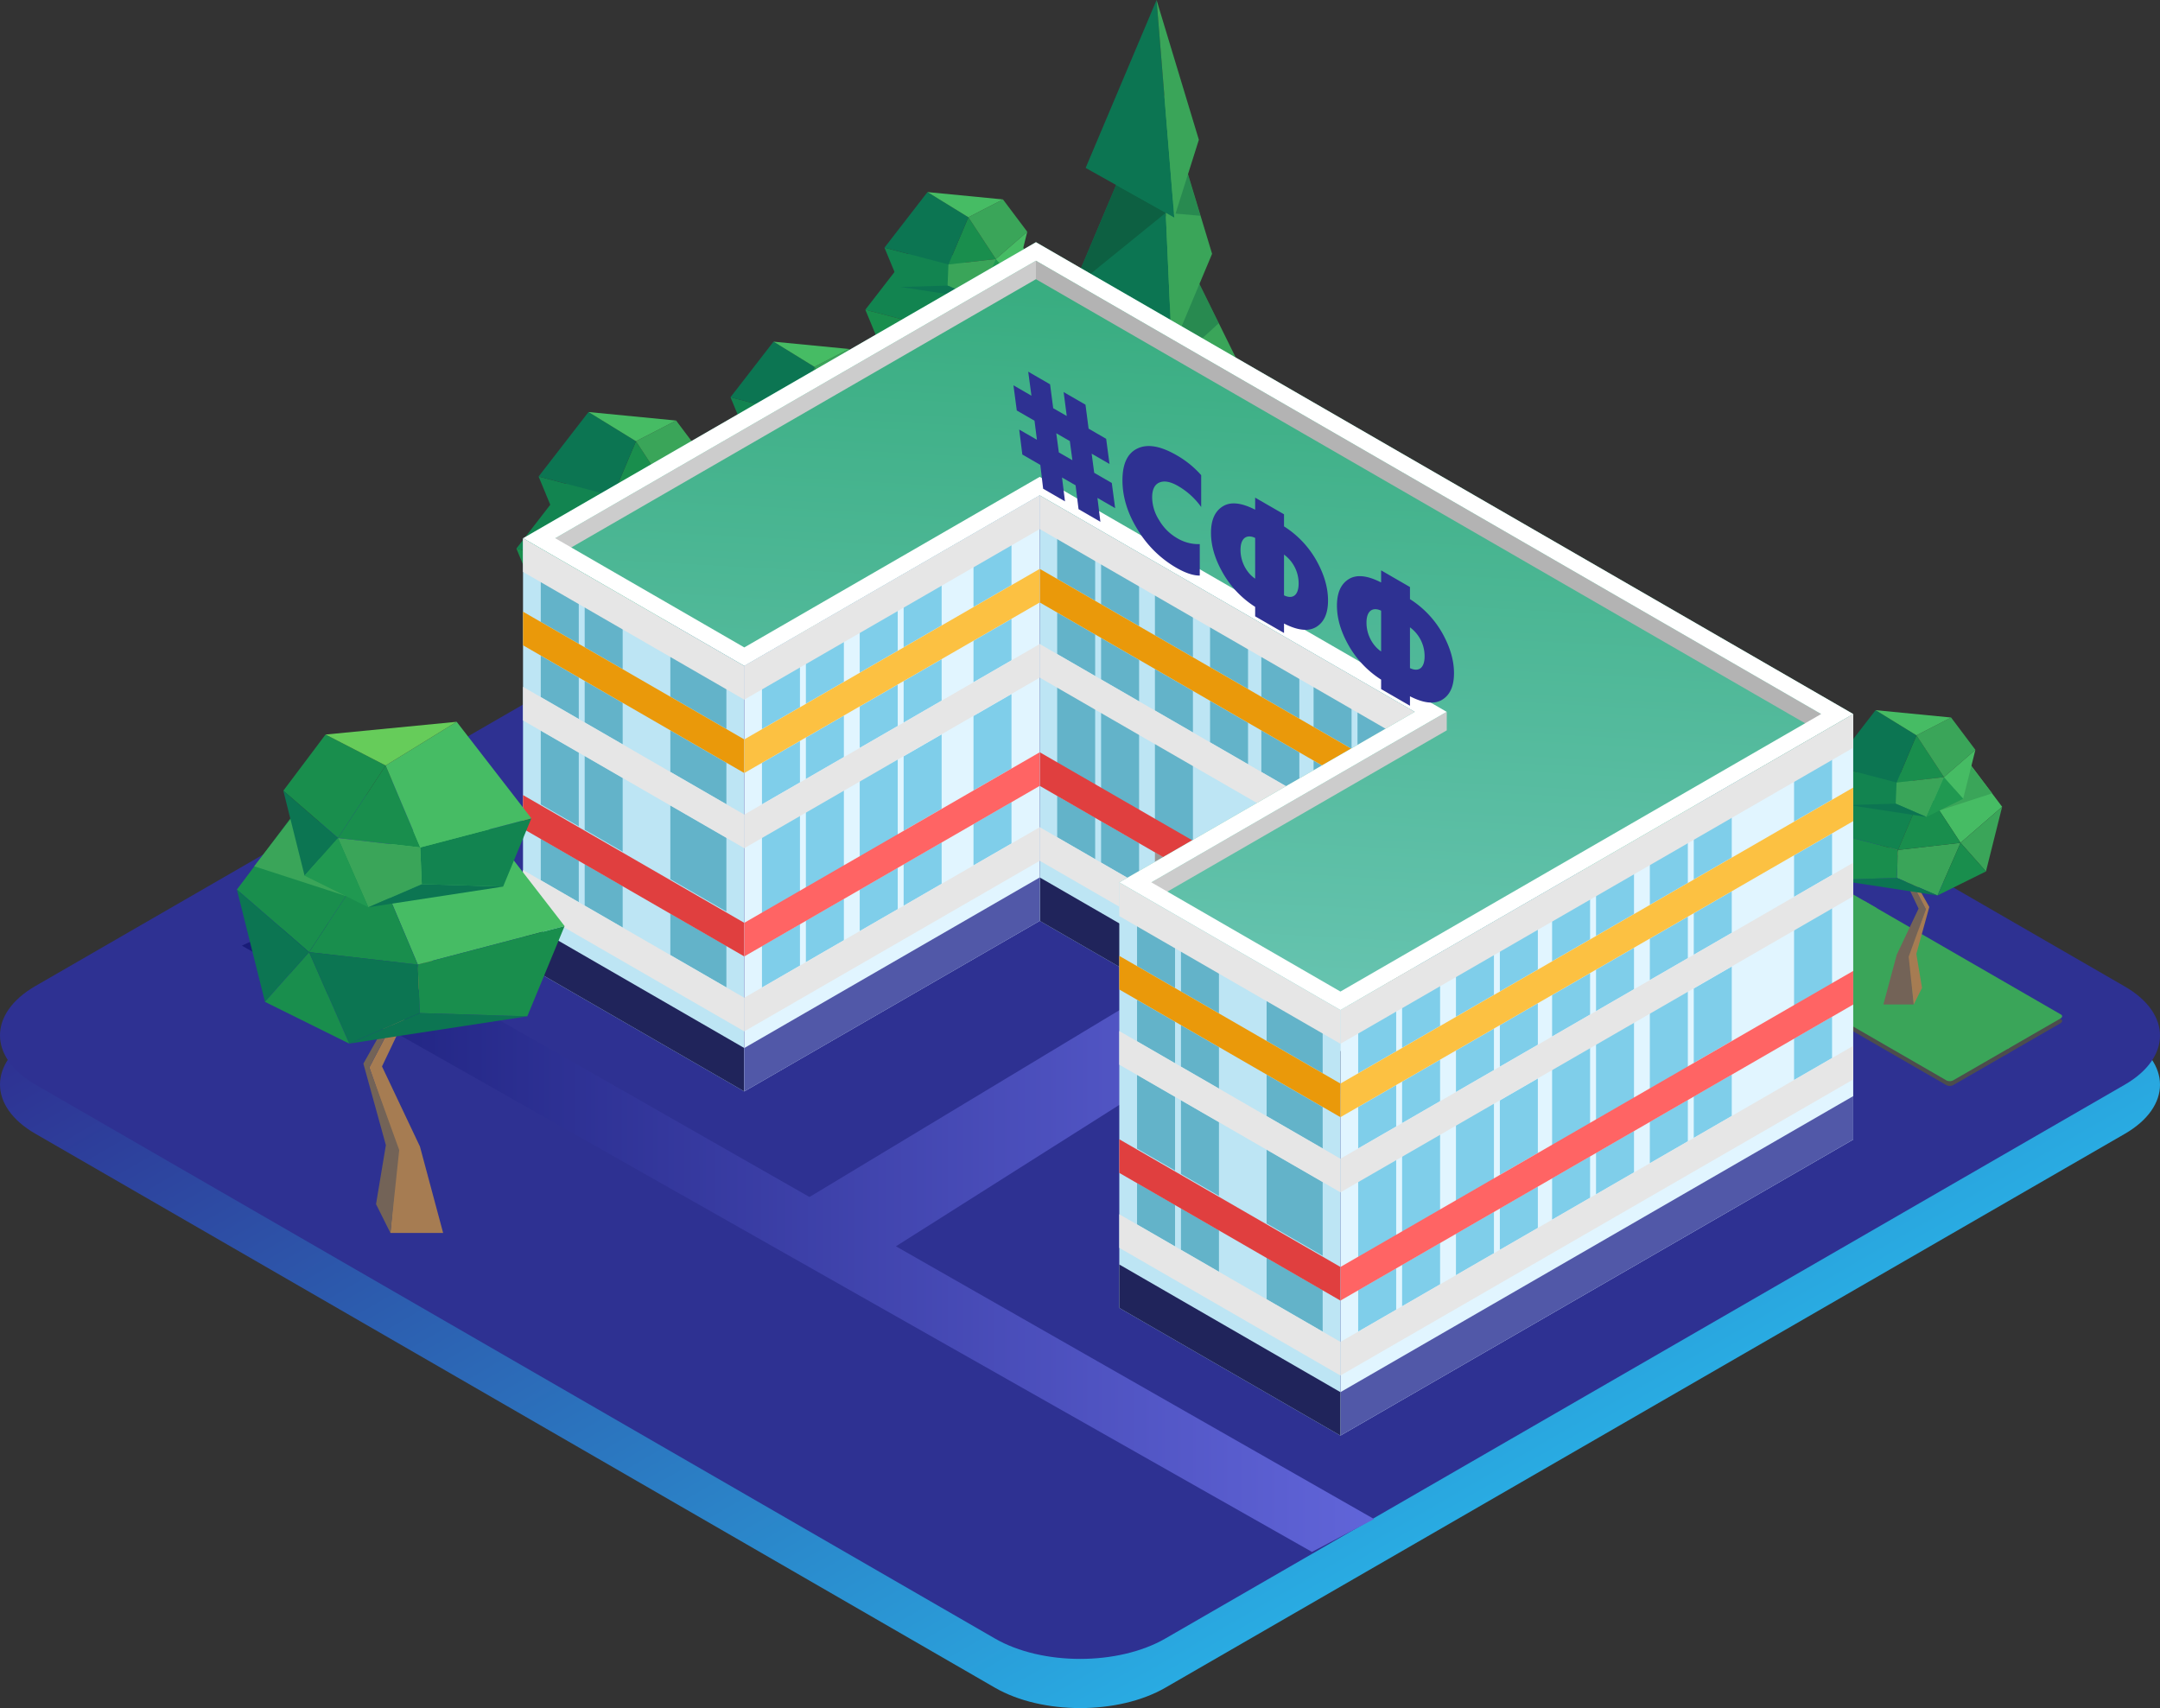 <?xml version="1.0" encoding="UTF-8"?> <svg xmlns="http://www.w3.org/2000/svg" xmlns:xlink="http://www.w3.org/1999/xlink" viewBox="0 0 1384.47 1094.89"><rect x="0" y="0" width="1384.47" height="1094.89" fill="#333333" stroke="none"/> <defs> <style>.cls-1{fill:url(#Безымянный_градиент_5);}.cls-2{fill:#2e3192;}.cls-3{fill:#4d4d4d;}.cls-4{fill:#3aa559;}.cls-5{fill:url(#Безымянный_градиент_85);}.cls-6{fill:#736357;}.cls-7{fill:#a67c52;}.cls-8{fill:#128450;}.cls-9{fill:#46bc64;}.cls-10{fill:#198e4d;}.cls-11{fill:#0c7552;}.cls-12{fill:#209951;}.cls-13,.cls-14{fill:#0d6042;}.cls-13{opacity:0.38;}.cls-15{fill:#bde5f4;}.cls-16{fill:#20245b;}.cls-17{fill:#63b3c9;}.cls-18{fill:#999;}.cls-19{fill:#e6e6e6;}.cls-20{fill:#e03f3f;}.cls-21{fill:#ea990a;}.cls-22{fill:#e1f5ff;}.cls-23{fill:#5158a8;}.cls-24{fill:#7fceea;}.cls-25{fill:#ff6464;}.cls-26{fill:#fcc142;}.cls-27{fill:url(#Безымянный_градиент_95);}.cls-28{fill:#ccc;}.cls-29{fill:#b3b3b3;}.cls-30{fill:#fff;}.cls-31{fill:#66cc5a;}</style> <linearGradient id="Безымянный_градиент_5" x1="511.15" y1="381.59" x2="873.31" y2="1008.87" gradientUnits="userSpaceOnUse"> <stop offset="0" stop-color="#2e3192"></stop> <stop offset="1" stop-color="#29abe2"></stop> </linearGradient> <linearGradient id="Безымянный_градиент_85" x1="155.03" y1="789.95" x2="880.71" y2="789.95" gradientUnits="userSpaceOnUse"> <stop offset="0" stop-color="#191c78"></stop> <stop offset="1" stop-color="#6165d9"></stop> </linearGradient> <linearGradient id="Безымянный_градиент_95" x1="745" y1="703.05" x2="780.58" y2="55.51" gradientUnits="userSpaceOnUse"> <stop offset="0" stop-color="#6dc7b7"></stop> <stop offset="1" stop-color="#2ba672"></stop> </linearGradient> </defs> <title>Университет</title> <g id="Слой_2" data-name="Слой 2"> <g id="Макетирование"> <g id="Слой_14" data-name="Слой 14"> <path class="cls-1" d="M22.62,726.7l615.1,355.13c30.16,17.41,79,17.42,109.21,0l614.92-355c30.16-17.41,30.16-45.64,0-63L746.74,308.63c-30.15-17.41-79-17.41-109.2,0l-614.92,355C-7.54,681.06-7.54,709.29,22.62,726.7Z"></path> <path class="cls-2" d="M22.62,695.18l615.1,355.13c30.16,17.41,79,17.41,109.21,0l614.92-355c30.16-17.41,30.16-45.64,0-63L746.74,277.1c-30.15-17.41-79-17.41-109.2,0l-614.92,355C-7.54,649.54-7.54,677.77,22.62,695.18Z"></path> <path class="cls-3" d="M1162.57,607.75,1037,535.23c-1.13-.65-1-1.79.32-2.55l35-20.19a4.93,4.93,0,0,1,4.43-.18l125.6,72.52c1.13.65,1,1.79-.32,2.55l-35,20.19A4.93,4.93,0,0,1,1162.57,607.75Z"></path> <path class="cls-4" d="M1162.57,604.69,1037,532.18c-1.13-.66-1-1.8.32-2.56l35-20.18a4.93,4.93,0,0,1,4.43-.19l125.6,72.52c1.13.65,1,1.8-.32,2.55l-35,20.19A4.9,4.9,0,0,1,1162.57,604.69Z"></path> <path class="cls-3" d="M1281.23,676.28l-125.6-72.52c-1.13-.65-1-1.8.32-2.55l35-20.19a4.9,4.9,0,0,1,4.43-.18l125.6,72.51c1.13.66,1,1.8-.32,2.56l-35,20.19A5,5,0,0,1,1281.23,676.28Z"></path> <path class="cls-4" d="M1281.23,673.22l-125.6-72.52c-1.13-.65-1-1.79.32-2.55l35-20.19a5,5,0,0,1,4.43-.18l125.6,72.52c1.13.65,1,1.8-.32,2.55l-35,20.19A4.93,4.93,0,0,1,1281.23,673.22Z"></path> <path class="cls-3" d="M1129,627.11,1003.4,554.6c-1.13-.66-1-1.8.32-2.56l35-20.18a4.93,4.93,0,0,1,4.43-.19l125.6,72.52c1.13.65,1,1.8-.32,2.55l-35,20.19A4.9,4.9,0,0,1,1129,627.11Z"></path> <path class="cls-4" d="M1129,624.06l-125.6-72.52c-1.13-.65-1-1.8.32-2.55l35-20.19a4.9,4.9,0,0,1,4.43-.18l125.6,72.51c1.13.66,1,1.8-.32,2.56l-35,20.18A4.93,4.93,0,0,1,1129,624.06Z"></path> <path class="cls-3" d="M1247.66,695.64l-125.6-72.52c-1.14-.65-1-1.79.32-2.55l35-20.19a4.94,4.94,0,0,1,4.42-.18l125.61,72.52c1.13.65,1,1.8-.32,2.55l-35,20.19A4.93,4.93,0,0,1,1247.66,695.64Z"></path> <path class="cls-4" d="M1247.66,692.58l-125.6-72.51c-1.14-.66-1-1.8.32-2.56l35-20.18a4.91,4.91,0,0,1,4.42-.19l125.61,72.52c1.13.66,1,1.8-.32,2.55l-35,20.19A4.9,4.9,0,0,1,1247.66,692.58Z"></path> <polygon class="cls-5" points="574.25 798.89 803.75 653.59 751.08 627.26 518.84 767.28 199.51 585.12 155.03 606.19 840.91 994.78 880.71 973.71 574.25 798.89"></polygon> <polygon class="cls-6" points="500 297.19 523.34 346.19 509.33 375.76 500.78 407.65 520.22 407.65 517.5 376.92 528 346.58 501.94 296.8 500 297.19"></polygon> <polygon class="cls-7" points="520.22 407.65 525.54 397.02 521.91 375.24 530.21 345.16 502.72 296.41 501.94 296.8 528 346.58 516.98 377.05 520.22 407.65"></polygon> <polyline class="cls-8" points="492.37 247.32 455.96 294.39 510.13 308.6 527 268.64 492.37 247.32"></polyline> <polyline class="cls-9" points="556.31 253.54 576.88 280.92 550.24 304.01 527 268.64 556.31 253.54"></polyline> <polyline class="cls-4" points="550.24 304.01 535.44 337.76 509.39 326.51 510.13 308.6 550.24 304.01"></polyline> <polygon class="cls-4" points="576.88 280.92 566.52 322.37 550.24 304.01 576.88 280.92"></polygon> <polygon class="cls-10" points="566.52 322.37 535.44 337.76 550.24 304.01 566.52 322.37"></polygon> <polyline class="cls-11" points="469.72 327.69 535.44 337.76 509.39 326.51 469.72 327.69"></polyline> <polygon class="cls-10" points="521.99 235.13 509.22 265.38 539.58 261.9 521.99 235.13"></polygon> <polygon class="cls-8" points="468.22 254.62 478.64 279.83 508.66 278.93 509.22 265.38 468.22 254.62"></polygon> <polygon class="cls-10" points="527 268.64 510.13 308.6 550.24 304.01 527 268.64"></polygon> <polygon class="cls-10" points="455.96 294.39 469.72 327.69 509.39 326.51 510.13 308.6 455.96 294.39"></polygon> <polyline class="cls-11" points="495.78 219 468.22 254.62 509.22 265.38 521.99 235.13 495.78 219"></polyline> <polygon class="cls-4" points="557.06 254.85 570.5 272.32 536.67 283.3 557.06 254.85"></polygon> <polyline class="cls-4" points="544.17 223.7 559.75 244.43 539.58 261.9 521.99 235.13 544.17 223.7"></polyline> <polyline class="cls-4" points="539.58 261.9 528.38 287.45 508.66 278.93 509.22 265.38 539.58 261.9"></polyline> <polygon class="cls-9" points="559.75 244.43 551.9 275.8 539.58 261.9 559.75 244.43"></polygon> <polygon class="cls-12" points="551.9 275.8 528.38 287.45 539.58 261.9 551.9 275.8"></polygon> <polyline class="cls-11" points="478.64 279.83 528.38 287.45 508.66 278.93 478.64 279.83"></polyline> <polygon class="cls-9" points="495.78 219 521.99 235.13 544.17 223.7 495.78 219"></polygon> <polygon class="cls-6" points="598.69 201.32 622.02 250.33 608.02 279.89 599.46 311.78 618.91 311.78 616.19 281.06 626.69 250.72 600.63 200.93 598.69 201.32"></polygon> <polygon class="cls-7" points="618.91 311.78 624.23 301.15 620.6 279.37 628.89 249.29 601.41 200.54 600.63 200.93 626.69 250.72 615.67 281.19 618.91 311.78"></polygon> <polyline class="cls-8" points="591.05 151.45 554.64 198.52 608.82 212.73 625.69 172.77 591.05 151.45"></polyline> <polyline class="cls-9" points="655 157.67 675.57 185.05 648.93 208.15 625.69 172.77 655 157.67"></polyline> <polyline class="cls-4" points="648.93 208.15 634.13 241.89 608.08 230.64 608.82 212.73 648.93 208.15"></polyline> <polygon class="cls-4" points="675.57 185.05 665.21 226.5 648.93 208.15 675.57 185.05"></polygon> <polygon class="cls-10" points="665.21 226.5 634.13 241.89 648.93 208.15 665.21 226.5"></polygon> <polyline class="cls-11" points="568.41 231.83 634.13 241.89 608.08 230.64 568.41 231.83"></polyline> <polygon class="cls-10" points="620.68 139.26 607.91 169.51 638.27 166.04 620.68 139.26"></polygon> <polygon class="cls-8" points="566.91 158.75 577.33 183.96 607.35 183.06 607.91 169.51 566.91 158.75"></polygon> <polygon class="cls-10" points="625.69 172.77 608.82 212.73 648.93 208.15 625.69 172.77"></polygon> <polygon class="cls-10" points="554.64 198.52 568.41 231.83 608.08 230.64 608.82 212.73 554.64 198.52"></polygon> <polyline class="cls-11" points="594.47 123.13 566.91 158.75 607.91 169.51 620.68 139.26 594.47 123.13"></polyline> <polygon class="cls-4" points="655.75 158.98 669.19 176.45 635.36 187.43 655.75 158.98"></polygon> <polyline class="cls-4" points="642.86 127.83 658.43 148.56 638.27 166.04 620.68 139.26 642.86 127.83"></polyline> <polyline class="cls-4" points="638.27 166.04 627.07 191.58 607.35 183.06 607.91 169.51 638.27 166.04"></polyline> <polygon class="cls-9" points="658.43 148.56 650.59 179.93 638.27 166.04 658.43 148.56"></polygon> <polygon class="cls-12" points="650.59 179.93 627.07 191.58 638.27 166.04 650.59 179.93"></polygon> <polyline class="cls-11" points="577.33 183.96 627.07 191.58 607.35 183.06 577.33 183.96"></polyline> <polygon class="cls-9" points="594.47 123.13 620.68 139.26 642.86 127.83 594.47 123.13"></polygon> <polygon class="cls-6" points="1206.39 533.41 1229.73 582.42 1215.73 611.98 1207.17 643.88 1226.62 643.88 1223.9 613.15 1234.4 582.81 1208.34 533.02 1206.39 533.41"></polygon> <polygon class="cls-7" points="1226.62 643.88 1231.93 633.25 1228.3 611.46 1236.6 581.38 1209.12 532.63 1208.34 533.02 1234.4 582.81 1223.38 613.28 1226.62 643.88"></polygon> <polyline class="cls-8" points="1198.76 483.55 1162.35 530.62 1216.53 544.83 1233.4 504.86 1198.76 483.55"></polyline> <polyline class="cls-9" points="1262.71 489.76 1283.28 517.15 1256.64 540.24 1233.4 504.86 1262.71 489.76"></polyline> <polyline class="cls-4" points="1256.64 540.24 1241.84 573.99 1215.79 562.74 1216.53 544.83 1256.64 540.24"></polyline> <polygon class="cls-4" points="1283.28 517.15 1272.92 558.59 1256.64 540.24 1283.28 517.15"></polygon> <polygon class="cls-10" points="1272.92 558.59 1241.84 573.99 1256.64 540.24 1272.92 558.59"></polygon> <polyline class="cls-11" points="1176.12 563.92 1241.84 573.99 1215.79 562.74 1176.12 563.92"></polyline> <polygon class="cls-10" points="1228.39 471.36 1215.62 501.6 1245.98 498.13 1228.39 471.36"></polygon> <polygon class="cls-8" points="1174.61 490.85 1185.03 516.05 1215.06 515.16 1215.62 501.6 1174.61 490.85"></polygon> <polygon class="cls-10" points="1233.4 504.86 1216.53 544.83 1256.64 540.24 1233.4 504.86"></polygon> <polygon class="cls-10" points="1162.35 530.62 1176.12 563.92 1215.79 562.74 1216.53 544.83 1162.35 530.62"></polygon> <polyline class="cls-11" points="1202.17 455.22 1174.61 490.85 1215.62 501.6 1228.39 471.36 1202.17 455.22"></polyline> <polygon class="cls-4" points="1263.45 491.07 1276.89 508.55 1243.06 519.53 1263.45 491.07"></polygon> <polyline class="cls-4" points="1250.57 459.93 1266.14 480.65 1245.98 498.13 1228.39 471.36 1250.57 459.93"></polyline> <polyline class="cls-4" points="1245.98 498.13 1234.77 523.67 1215.06 515.16 1215.62 501.6 1245.98 498.13"></polyline> <polygon class="cls-9" points="1266.14 480.65 1258.3 512.02 1245.98 498.13 1266.14 480.65"></polygon> <polygon class="cls-12" points="1258.3 512.02 1234.77 523.67 1245.98 498.13 1258.3 512.02"></polygon> <polyline class="cls-11" points="1185.03 516.05 1234.77 523.67 1215.06 515.16 1185.03 516.05"></polyline> <polygon class="cls-9" points="1202.17 455.22 1228.39 471.36 1250.57 459.93 1202.17 455.22"></polygon> <polygon class="cls-6" points="382.1 354.85 409.19 411.73 392.94 446.04 383 483.05 405.57 483.05 402.42 447.39 414.6 412.18 384.36 354.4 382.1 354.85"></polygon> <polygon class="cls-7" points="405.57 483.05 411.74 470.71 407.53 445.44 417.16 410.53 385.26 353.95 384.36 354.4 414.6 412.18 401.81 447.54 405.57 483.05"></polygon> <polyline class="cls-8" points="373.25 296.98 330.99 351.61 393.86 368.1 413.44 321.72 373.25 296.98"></polyline> <polyline class="cls-9" points="447.46 304.19 471.33 335.98 440.41 362.77 413.44 321.72 447.46 304.19"></polyline> <polyline class="cls-4" points="440.41 362.77 423.24 401.94 393 388.88 393.86 368.1 440.41 362.77"></polyline> <polygon class="cls-4" points="471.33 335.98 459.31 384.07 440.41 362.77 471.33 335.98"></polygon> <polygon class="cls-10" points="459.31 384.07 423.24 401.94 440.41 362.77 459.31 384.07"></polygon> <polyline class="cls-11" points="346.96 390.26 423.24 401.94 393 388.88 346.96 390.26"></polyline> <polygon class="cls-10" points="407.63 282.83 392.81 317.93 428.04 313.9 407.63 282.83"></polygon> <polygon class="cls-8" points="345.22 305.45 357.31 334.7 392.15 333.67 392.81 317.93 345.22 305.45"></polygon> <polygon class="cls-10" points="413.44 321.72 393.86 368.1 440.41 362.77 413.44 321.72"></polygon> <polygon class="cls-10" points="330.99 351.61 346.96 390.26 393 388.88 393.86 368.1 330.99 351.61"></polygon> <polyline class="cls-11" points="377.2 264.11 345.22 305.45 392.81 317.93 407.63 282.83 377.2 264.11"></polyline> <polygon class="cls-4" points="448.32 305.71 463.92 325.99 424.66 338.74 448.32 305.71"></polygon> <polyline class="cls-4" points="433.37 269.57 451.44 293.62 428.04 313.9 407.63 282.83 433.37 269.57"></polyline> <polyline class="cls-4" points="428.04 313.9 415.04 343.55 392.15 333.67 392.81 317.93 428.04 313.9"></polyline> <polygon class="cls-9" points="451.44 293.62 442.34 330.02 428.04 313.9 451.44 293.62"></polygon> <polygon class="cls-12" points="442.34 330.02 415.04 343.55 428.04 313.9 442.34 330.02"></polygon> <polyline class="cls-11" points="357.31 334.7 415.04 343.55 392.15 333.67 357.31 334.7"></polyline> <polygon class="cls-9" points="377.2 264.11 407.63 282.83 433.37 269.57 377.2 264.11"></polygon> <polygon class="cls-4" points="730.09 103.59 801.79 248.91 721.72 291.85 730.09 103.59"></polygon> <polygon class="cls-11" points="730.09 103.59 721.72 291.85 683.15 234.89 730.09 103.59"></polygon> <polygon class="cls-13" points="723.16 260.34 781.21 207.15 768.72 182 725.4 208.51 723.16 260.34"></polygon> <polygon class="cls-11" points="743.45 52.17 687.38 184.95 751.09 224.18 743.45 52.17"></polygon> <polygon class="cls-4" points="743.45 52.17 751.09 224.18 776.9 162.7 743.45 52.17"></polygon> <polygon class="cls-13" points="747.21 136.39 769.39 138.31 761.39 111.7 747.21 136.39"></polygon> <polygon class="cls-14" points="687.38 184.95 747.21 136.39 715.39 118.59 687.38 184.95"></polygon> <polygon class="cls-11" points="741.31 0 695.85 107.64 752.67 139.45 741.31 0"></polygon> <polygon class="cls-4" points="741.31 0 752.67 139.45 768.42 89.6 741.31 0"></polygon> <polygon class="cls-14" points="683.15 234.89 725.4 208.51 698.56 191.84 683.15 234.89"></polygon> <polygon class="cls-15" points="906.76 456.25 666.42 317.49 666.42 590.27 906.76 729.03 906.76 456.25"></polygon> <polygon class="cls-16" points="906.59 728.95 666.42 590.28 666.42 562.44 906.59 701.11 906.59 728.95"></polygon> <polygon class="cls-17" points="701.96 433.33 677.61 419.27 677.61 392.68 701.96 406.74 701.96 433.33"></polygon> <polygon class="cls-17" points="730.11 449.58 705.75 435.52 705.75 408.93 730.11 422.99 730.11 449.58"></polygon> <polygon class="cls-17" points="701.96 550.74 677.61 536.68 677.61 510.1 701.96 524.15 701.96 550.74"></polygon> <polygon class="cls-17" points="730.11 566.99 705.75 552.93 705.75 526.35 730.11 540.41 730.11 566.99"></polygon> <polygon class="cls-17" points="701.96 385.1 677.61 371.04 677.61 344.45 701.96 358.51 701.96 385.1"></polygon> <polygon class="cls-17" points="730.11 401.35 705.75 387.29 705.75 360.7 730.11 374.76 730.11 401.35"></polygon> <polygon class="cls-17" points="764.62 469.5 740.26 455.44 740.26 428.86 764.62 442.92 764.62 469.5"></polygon> <polygon class="cls-17" points="701.96 503.88 677.61 489.81 677.61 440 701.96 454.06 701.96 503.88"></polygon> <polygon class="cls-17" points="730.11 520.13 705.75 506.07 705.75 456.25 730.11 470.31 730.11 520.13"></polygon> <polygon class="cls-17" points="764.62 540.05 740.26 525.99 740.26 476.18 764.62 490.24 764.62 540.05"></polygon> <polygon class="cls-17" points="832.82 508.88 808.47 494.82 808.47 468.23 832.82 482.29 832.82 508.88"></polygon> <polygon class="cls-18" points="764.62 586.91 740.26 572.86 740.26 546.27 764.62 560.33 764.62 586.91"></polygon> <polygon class="cls-18" points="832.82 626.29 808.47 612.23 808.47 585.65 832.82 599.71 832.82 626.29"></polygon> <polygon class="cls-17" points="764.62 421.27 740.26 407.21 740.26 380.63 764.62 394.69 764.62 421.27"></polygon> <polygon class="cls-17" points="832.82 460.65 808.47 446.59 808.47 420 832.82 434.06 832.82 460.65"></polygon> <polygon class="cls-17" points="799.95 489.9 775.6 475.84 775.6 449.26 799.95 463.32 799.95 489.9"></polygon> <polygon class="cls-17" points="799.95 441.67 775.6 427.61 775.6 401.03 799.95 415.09 799.95 441.67"></polygon> <polygon class="cls-18" points="832.82 578.22 808.47 564.16 808.47 516.42 832.82 530.48 832.82 578.22"></polygon> <polygon class="cls-17" points="866.3 528.21 841.95 514.15 841.95 487.56 866.3 501.62 866.3 528.21"></polygon> <polygon class="cls-18" points="866.3 598.76 841.95 584.7 841.95 534.89 866.3 548.95 866.3 598.76"></polygon> <polygon class="cls-18" points="894.45 544.46 870.1 530.4 870.1 503.81 894.45 517.88 894.45 544.46"></polygon> <polygon class="cls-18" points="866.3 645.62 841.95 631.56 841.95 604.98 866.3 619.04 866.3 645.62"></polygon> <polygon class="cls-18" points="894.45 661.87 870.1 647.81 870.1 621.23 894.45 635.29 894.45 661.87"></polygon> <polygon class="cls-17" points="866.3 479.98 841.95 465.92 841.95 439.33 866.3 453.39 866.3 479.98"></polygon> <polygon class="cls-17" points="894.45 496.23 870.1 482.17 870.1 455.58 894.45 469.64 894.45 496.23"></polygon> <polygon class="cls-18" points="894.45 613.8 870.1 599.74 870.1 552 894.45 566.06 894.45 613.8"></polygon> <polygon class="cls-19" points="906.59 690.43 666.42 551.76 666.42 530.22 906.59 668.88 906.59 690.43"></polygon> <polygon class="cls-20" points="906.59 642.4 666.42 503.73 666.42 482.19 906.59 620.85 906.59 642.4"></polygon> <polygon class="cls-19" points="906.59 573.02 666.42 434.35 666.42 412.81 906.59 551.47 906.59 573.02"></polygon> <polygon class="cls-21" points="906.59 524.84 666.42 386.17 666.42 364.63 906.59 503.29 906.59 524.84"></polygon> <polygon class="cls-19" points="906.59 477.79 666.42 339.13 666.42 317.58 906.59 456.25 906.59 477.79"></polygon> <polygon class="cls-22" points="1187.84 730.47 859.16 920.23 859.16 647.45 1187.84 457.69 1187.84 730.47"></polygon> <polygon class="cls-23" points="1187.84 730.47 859.16 920.23 859.16 892.38 1187.84 702.62 1187.84 730.47"></polygon> <polygon class="cls-24" points="894.9 722.12 870.54 736.18 870.54 709.59 894.9 695.53 894.9 722.12"></polygon> <polygon class="cls-24" points="923.04 705.87 898.69 719.93 898.69 693.34 923.04 679.28 923.04 705.87"></polygon> <polygon class="cls-24" points="894.9 839.53 870.54 853.59 870.54 827.01 894.9 812.95 894.9 839.53"></polygon> <polygon class="cls-24" points="923.04 823.28 898.69 837.34 898.69 810.76 923.04 796.7 923.04 823.28"></polygon> <polygon class="cls-24" points="894.9 673.89 870.54 687.95 870.54 661.36 894.9 647.3 894.9 673.89"></polygon> <polygon class="cls-24" points="923.04 657.64 898.69 671.7 898.69 645.11 923.04 631.05 923.04 657.64"></polygon> <polygon class="cls-24" points="957.55 685.95 933.2 700 933.2 673.42 957.55 659.36 957.55 685.95"></polygon> <polygon class="cls-24" points="894.9 791.88 870.54 805.94 870.54 757.03 894.9 742.97 894.9 791.88"></polygon> <polygon class="cls-24" points="923.04 775.63 898.69 789.69 898.69 740.78 923.04 726.72 923.04 775.63"></polygon> <polygon class="cls-24" points="957.55 755.7 933.2 769.76 933.2 720.86 957.55 706.8 957.55 755.7"></polygon> <polygon class="cls-24" points="985.7 669.69 961.35 683.75 961.35 657.17 985.7 643.11 985.7 669.69"></polygon> <polygon class="cls-24" points="957.55 803.36 933.2 817.42 933.2 790.83 957.55 776.77 957.55 803.36"></polygon> <polygon class="cls-24" points="985.7 787.11 961.35 801.17 961.35 774.58 985.7 760.52 985.7 787.11"></polygon> <polygon class="cls-24" points="957.55 637.71 933.2 651.77 933.2 625.19 957.55 611.13 957.55 637.71"></polygon> <polygon class="cls-24" points="985.7 621.46 961.35 635.52 961.35 608.94 985.7 594.88 985.7 621.46"></polygon> <polygon class="cls-24" points="985.7 739.03 961.35 753.09 961.35 705.36 985.7 691.29 985.7 739.03"></polygon> <polygon class="cls-24" points="1019.18 650.36 994.83 664.42 994.83 637.84 1019.18 623.78 1019.18 650.36"></polygon> <polygon class="cls-24" points="1047.33 634.11 1022.98 648.17 1022.98 621.59 1047.33 607.53 1047.33 634.11"></polygon> <polygon class="cls-24" points="1019.18 767.78 994.83 781.84 994.83 755.25 1019.18 741.19 1019.18 767.78"></polygon> <polygon class="cls-24" points="1047.33 751.53 1022.98 765.59 1022.98 739 1047.33 724.94 1047.33 751.53"></polygon> <polygon class="cls-24" points="1019.18 602.13 994.83 616.19 994.83 589.61 1019.18 575.55 1019.18 602.13"></polygon> <polygon class="cls-24" points="1047.33 585.88 1022.98 599.94 1022.98 573.36 1047.33 559.3 1047.33 585.88"></polygon> <polygon class="cls-24" points="1081.84 614.19 1057.48 628.25 1057.48 601.66 1081.84 587.6 1081.84 614.19"></polygon> <polygon class="cls-24" points="1019.18 720.12 994.83 734.18 994.83 685.28 1019.18 671.22 1019.18 720.12"></polygon> <polygon class="cls-24" points="1047.33 703.87 1022.98 717.93 1022.98 669.03 1047.33 654.97 1047.33 703.87"></polygon> <polygon class="cls-24" points="1081.84 683.95 1057.48 698.01 1057.48 649.1 1081.84 635.04 1081.84 683.95"></polygon> <polygon class="cls-24" points="1109.98 597.94 1085.63 612 1085.63 585.41 1109.98 571.35 1109.98 597.94"></polygon> <polygon class="cls-24" points="1081.84 731.6 1057.48 745.66 1057.48 719.08 1081.84 705.02 1081.84 731.6"></polygon> <polygon class="cls-24" points="1109.98 715.35 1085.63 729.41 1085.63 702.83 1109.98 688.77 1109.98 715.35"></polygon> <polygon class="cls-24" points="1081.84 565.96 1057.48 580.02 1057.48 553.43 1081.84 539.37 1081.84 565.96"></polygon> <polygon class="cls-24" points="1109.98 549.71 1085.63 563.77 1085.63 537.18 1109.98 523.12 1109.98 549.71"></polygon> <polygon class="cls-24" points="1109.98 667.28 1085.63 681.34 1085.63 633.6 1109.98 619.54 1109.98 667.28"></polygon> <polygon class="cls-24" points="1174.28 560.82 1149.92 574.88 1149.92 548.29 1174.28 534.23 1174.28 560.82"></polygon> <polygon class="cls-24" points="1174.28 678.23 1149.92 692.29 1149.92 665.71 1174.28 651.65 1174.28 678.23"></polygon> <polygon class="cls-24" points="1174.28 512.59 1149.92 526.65 1149.92 500.06 1174.28 486 1174.28 512.59"></polygon> <polygon class="cls-24" points="1174.28 630.58 1149.92 644.64 1149.92 595.73 1174.28 581.67 1174.28 630.58"></polygon> <polygon class="cls-19" points="1187.84 691.95 859.16 881.71 859.16 860.16 1187.84 670.4 1187.84 691.95"></polygon> <polygon class="cls-25" points="1187.84 643.91 859.16 833.68 859.16 812.13 1187.84 622.37 1187.84 643.91"></polygon> <polygon class="cls-19" points="1187.84 574.53 859.16 764.3 859.16 742.75 1187.84 552.99 1187.84 574.53"></polygon> <polygon class="cls-26" points="1187.84 526.35 859.16 716.12 859.16 694.57 1187.84 504.81 1187.84 526.35"></polygon> <polygon class="cls-19" points="1187.84 479.31 859.16 669.07 859.16 647.53 1187.84 457.76 1187.84 479.31"></polygon> <polygon class="cls-15" points="859.16 920.23 717.42 838.39 717.42 565.61 859.16 647.45 859.16 920.23"></polygon> <polygon class="cls-16" points="859.16 920.23 717.42 838.39 717.42 810.55 859.16 892.38 859.16 920.23"></polygon> <polygon class="cls-17" points="753.16 681.55 728.8 667.49 728.8 640.9 753.16 654.96 753.16 681.55"></polygon> <polygon class="cls-17" points="781.3 697.8 756.95 683.74 756.95 657.15 781.3 671.21 781.3 697.8"></polygon> <polygon class="cls-17" points="847.78 736.18 811.85 715.43 811.85 688.85 847.78 709.59 847.78 736.18"></polygon> <polygon class="cls-17" points="753.16 750.33 728.8 736.27 728.8 688.93 753.16 702.99 753.16 750.33"></polygon> <polygon class="cls-17" points="781.3 766.59 756.95 752.52 756.95 705.18 781.3 719.24 781.3 766.59"></polygon> <polygon class="cls-17" points="847.78 804.97 811.85 784.22 811.85 736.88 847.78 757.62 847.78 804.97"></polygon> <polygon class="cls-17" points="753.16 798.96 728.8 784.9 728.8 758.31 753.16 772.37 753.16 798.96"></polygon> <polygon class="cls-17" points="781.3 815.21 756.95 801.15 756.95 774.56 781.3 788.63 781.3 815.21"></polygon> <polygon class="cls-17" points="847.78 853.59 811.85 832.85 811.85 806.26 847.78 827 847.78 853.59"></polygon> <polygon class="cls-17" points="753.16 633.32 728.8 619.26 728.8 592.67 753.16 606.73 753.16 633.32"></polygon> <polygon class="cls-17" points="781.3 649.57 756.95 635.51 756.95 608.92 781.3 622.98 781.3 649.57"></polygon> <polygon class="cls-17" points="847.78 687.95 811.85 667.2 811.85 640.62 847.78 661.36 847.78 687.95"></polygon> <polygon class="cls-19" points="859.16 881.71 717.42 799.87 717.42 778.33 859.16 860.16 859.16 881.71"></polygon> <polygon class="cls-20" points="859.16 833.68 717.42 751.84 717.42 730.29 859.16 812.13 859.16 833.68"></polygon> <polygon class="cls-19" points="859.16 764.29 717.42 682.46 717.42 660.91 859.16 742.75 859.16 764.29"></polygon> <polygon class="cls-21" points="859.16 716.11 717.42 634.28 717.42 612.73 859.16 694.57 859.16 716.11"></polygon> <polygon class="cls-19" points="859.16 669.07 717.42 587.23 717.42 565.69 859.16 647.52 859.16 669.07"></polygon> <polygon class="cls-15" points="476.97 699.58 335.23 617.75 335.23 344.97 476.97 426.8 476.97 699.58"></polygon> <polygon class="cls-16" points="476.97 699.58 335.23 617.75 335.23 589.9 476.97 671.74 476.97 699.58"></polygon> <polygon class="cls-17" points="370.97 460.9 346.61 446.84 346.61 420.26 370.97 434.32 370.97 460.9"></polygon> <polygon class="cls-17" points="399.11 477.15 374.76 463.09 374.76 436.51 399.11 450.57 399.11 477.15"></polygon> <polygon class="cls-17" points="465.59 515.53 429.66 494.79 429.66 468.2 465.59 488.95 465.59 515.53"></polygon> <polygon class="cls-17" points="370.97 529.69 346.61 515.63 346.61 468.29 370.97 482.35 370.97 529.69"></polygon> <polygon class="cls-17" points="399.11 545.94 374.76 531.88 374.76 484.54 399.11 498.6 399.11 545.94"></polygon> <polygon class="cls-17" points="465.59 584.32 429.66 563.58 429.66 516.24 465.59 536.98 465.59 584.32"></polygon> <polygon class="cls-17" points="370.97 578.32 346.61 564.25 346.61 537.67 370.97 551.73 370.97 578.32"></polygon> <polygon class="cls-17" points="399.11 594.57 374.76 580.51 374.76 553.92 399.11 567.98 399.11 594.57"></polygon> <polygon class="cls-17" points="465.59 632.95 429.66 612.2 429.66 585.62 465.59 606.36 465.59 632.95"></polygon> <polygon class="cls-17" points="370.97 412.67 346.61 398.61 346.61 372.02 370.97 386.09 370.97 412.67"></polygon> <polygon class="cls-17" points="399.11 428.92 374.76 414.86 374.76 388.28 399.11 402.34 399.11 428.92"></polygon> <polygon class="cls-17" points="465.59 467.3 429.66 446.56 429.66 419.97 465.59 440.72 465.59 467.3"></polygon> <polygon class="cls-19" points="476.97 661.06 335.23 579.23 335.23 557.68 476.97 639.52 476.97 661.06"></polygon> <polygon class="cls-20" points="476.97 613.03 335.23 531.2 335.23 509.65 476.97 591.49 476.97 613.03"></polygon> <polygon class="cls-19" points="476.97 543.65 335.23 461.81 335.23 440.27 476.97 522.11 476.97 543.65"></polygon> <polygon class="cls-21" points="476.97 495.47 335.23 413.63 335.23 392.09 476.97 473.92 476.97 495.47"></polygon> <polygon class="cls-19" points="476.97 448.43 335.23 366.59 335.23 345.04 476.97 426.88 476.97 448.43"></polygon> <polygon class="cls-27" points="664 155.25 335.32 345.01 477.07 426.85 666.42 317.52 906.77 456.29 717.42 565.61 859.16 647.45 1187.83 457.69 664 155.25"></polygon> <polygon class="cls-28" points="664 167.1 355.87 345 355.87 356.86 664 178.96 664 167.1"></polygon> <polygon class="cls-29" points="1167.28 457.69 663.99 167.12 663.99 178.97 1167.28 469.55 1167.28 457.69"></polygon> <polygon class="cls-28" points="927.32 468.15 737.96 577.47 737.96 565.61 927.32 456.29 927.32 468.15"></polygon> <path class="cls-30" d="M1167.29,457.69,859.16,635.59l-121.2-70L917,462.22l10.27-5.93L917,450.36,676.69,311.59l-10.27-5.93-10.27,5.93L477.07,415l-121.2-70L664,167.11l503.29,290.58m20.54,0L664,155.25,335.32,345l141.75,81.84L666.42,317.52,906.77,456.29,717.42,565.61l141.74,81.84,328.67-189.76Z"></path> <polygon class="cls-22" points="666.38 590.31 477.02 699.63 477.02 426.86 666.38 317.53 666.38 590.31"></polygon> <polygon class="cls-23" points="666.38 590.33 477.01 699.66 477.01 671.81 666.38 562.48 666.38 590.33"></polygon> <polygon class="cls-24" points="512.75 501.55 488.39 515.61 488.39 489.02 512.75 474.96 512.75 501.55"></polygon> <polygon class="cls-24" points="540.89 485.3 516.54 499.36 516.54 472.77 540.89 458.71 540.89 485.3"></polygon> <polygon class="cls-24" points="512.75 618.96 488.39 633.02 488.39 606.43 512.75 592.37 512.75 618.96"></polygon> <polygon class="cls-24" points="540.89 602.71 516.54 616.77 516.54 590.18 540.89 576.12 540.89 602.71"></polygon> <polygon class="cls-24" points="512.75 453.32 488.39 467.38 488.39 440.79 512.75 426.73 512.75 453.32"></polygon> <polygon class="cls-24" points="540.89 437.06 516.54 451.13 516.54 424.54 540.89 410.48 540.89 437.06"></polygon> <polygon class="cls-24" points="575.4 465.37 551.05 479.43 551.05 452.85 575.4 438.79 575.4 465.37"></polygon> <polygon class="cls-24" points="512.75 573.53 488.39 587.59 488.39 536.42 512.75 522.36 512.75 573.53"></polygon> <polygon class="cls-24" points="540.89 557.28 516.54 571.34 516.54 520.17 540.89 506.11 540.89 557.28"></polygon> <polygon class="cls-24" points="575.4 537.36 551.05 551.42 551.05 500.25 575.4 486.19 575.4 537.36"></polygon> <polygon class="cls-24" points="603.55 449.12 579.2 463.18 579.2 436.6 603.55 422.54 603.55 449.12"></polygon> <polygon class="cls-24" points="575.4 582.79 551.05 596.85 551.05 570.26 575.4 556.2 575.4 582.79"></polygon> <polygon class="cls-24" points="603.55 566.53 579.2 580.6 579.2 554.01 603.55 539.95 603.55 566.53"></polygon> <polygon class="cls-24" points="575.4 417.14 551.05 431.2 551.05 404.62 575.4 390.56 575.4 417.14"></polygon> <polygon class="cls-24" points="603.55 400.89 579.2 414.95 579.2 388.37 603.55 374.31 603.55 400.89"></polygon> <polygon class="cls-24" points="648.33 423.27 623.97 437.33 623.97 410.74 648.33 396.68 648.33 423.27"></polygon> <polygon class="cls-24" points="603.55 518.46 579.2 532.52 579.2 484.78 603.55 470.72 603.55 518.46"></polygon> <polygon class="cls-24" points="648.33 492.61 623.97 506.67 623.97 458.93 648.33 444.87 648.33 492.61"></polygon> <polygon class="cls-24" points="648.33 540.68 623.97 554.74 623.97 528.16 648.33 514.1 648.33 540.68"></polygon> <polygon class="cls-24" points="648.33 375.04 623.97 389.1 623.97 362.51 648.33 348.45 648.33 375.04"></polygon> <polygon class="cls-19" points="666.38 551.81 477.01 661.14 477.01 639.59 666.38 530.26 666.38 551.81"></polygon> <polygon class="cls-25" points="666.38 503.77 477.01 613.11 477.01 591.56 666.38 482.23 666.38 503.77"></polygon> <polygon class="cls-19" points="666.38 434.39 477.01 543.73 477.01 522.18 666.38 412.85 666.38 434.39"></polygon> <polygon class="cls-26" points="666.38 386.21 477.01 495.54 477.01 474 666.38 364.67 666.38 386.21"></polygon> <polygon class="cls-19" points="666.38 339.17 477.01 448.5 477.01 426.95 666.38 317.62 666.38 339.17"></polygon> <polygon class="cls-7" points="285.38 598.47 244.85 683.59 269.17 734.93 284.03 790.33 250.25 790.33 254.98 736.96 236.74 684.26 282 597.79 285.38 598.47"></polygon> <polygon class="cls-6" points="250.25 790.33 241.02 771.86 247.33 734.03 232.91 681.79 280.65 597.12 282 597.79 236.74 684.26 255.88 737.18 250.25 790.33"></polygon> <polyline class="cls-9" points="298.63 511.87 361.88 593.62 267.79 618.29 238.48 548.88 298.63 511.87"></polyline> <polyline class="cls-10" points="187.58 522.66 151.84 570.22 198.12 610.33 238.48 548.88 187.58 522.66"></polyline> <polyline class="cls-11" points="198.12 610.33 223.82 668.94 269.07 649.4 267.79 618.29 198.12 610.33"></polyline> <polygon class="cls-11" points="151.84 570.22 169.84 642.2 198.12 610.33 151.84 570.22"></polygon> <polygon class="cls-10" points="169.84 642.2 223.82 668.94 198.12 610.33 169.84 642.2"></polygon> <polyline class="cls-11" points="337.97 651.46 223.82 668.94 269.07 649.4 337.97 651.46"></polyline> <polygon class="cls-10" points="247.18 490.69 269.36 543.22 216.63 537.19 247.18 490.69"></polygon> <polygon class="cls-8" points="340.58 524.54 322.48 568.32 270.34 566.76 269.36 543.22 340.58 524.54"></polygon> <polygon class="cls-10" points="238.48 548.88 267.79 618.29 198.12 610.33 238.48 548.88"></polygon> <polygon class="cls-10" points="361.88 593.62 337.97 651.46 269.07 649.4 267.79 618.29 361.88 593.62"></polygon> <polyline class="cls-9" points="292.71 462.67 340.58 524.54 269.36 543.22 247.18 490.69 292.71 462.67"></polyline> <polygon class="cls-4" points="186.28 524.93 162.93 555.28 221.69 574.35 186.28 524.93"></polygon> <polyline class="cls-10" points="208.66 470.84 181.61 506.84 216.63 537.19 247.18 490.69 208.66 470.84"></polyline> <polyline class="cls-4" points="216.63 537.19 236.09 581.55 270.34 566.76 269.36 543.22 216.63 537.19"></polyline> <polygon class="cls-11" points="181.61 506.84 195.23 561.32 216.63 537.19 181.61 506.84"></polygon> <polygon class="cls-12" points="195.23 561.32 236.09 581.55 216.63 537.19 195.23 561.32"></polygon> <polyline class="cls-11" points="322.48 568.32 236.09 581.55 270.34 566.76 322.48 568.32"></polyline> <polygon class="cls-31" points="292.71 462.67 247.18 490.69 208.66 470.84 292.71 462.67"></polygon> <path class="cls-2" d="M675.06,261.66l8.69,5-2-15.34,14,8.09,2,15.35L709,281.28l2.15,16.14-11.44-6.61,1.63,12.27,11.27,6.51,2.15,16.14-11.35-6.56,1.89,15.3-14-8.09-1.9-15.3-8.69-5,1.9,15.3-14-8.1L666.8,298l-11.53-6.65-2-16,11.36,6.55-1.55-12.22-11.36-6.55L649.59,247l11.53,6.65-2.07-15.4,14,8.1ZM687.36,295l-1.64-12.27-8.69-5L678.67,290Z"></path> <path class="cls-2" d="M754,291.71a61.85,61.85,0,0,1,15.91,12.86V325A47,47,0,0,0,755,311.48c-4.82-2.78-8.77-3.48-11.87-2.19s-4.65,4.57-4.65,9.54a27.55,27.55,0,0,0,4.48,14.6,31.54,31.54,0,0,0,11.35,11.42A26.43,26.43,0,0,0,769,348.78v20.16c-4.21.05-9.29-1.68-15.22-5.11a69.71,69.71,0,0,1-24.61-24.34c-6.45-10.38-9.72-21-9.72-31.64s3.27-17.48,9.81-20.46S744.05,286,754,291.71Z"></path> <path class="cls-2" d="M823,337.41a61.73,61.73,0,0,1,20.73,21.8c5,8.94,7.48,17.43,7.48,25.68s-2.49,13.86-7.48,16.94-11.87,2.38-20.73-2.14v6.06l-18.5-10.68V389a62.3,62.3,0,0,1-20.73-21.8c-5.08-8.89-7.57-17.39-7.57-25.63s2.49-13.86,7.57-17,11.95-2.33,20.73,2.14V319L823,329.66Zm-18.5,7.4c-4.9-2.34-9.38-.55-9.38,7.7s4.48,15.19,9.38,18.42Zm18.5,36.8c4.9,2.43,9.37.75,9.37-7.6A22.89,22.89,0,0,0,823,355.49Z"></path> <path class="cls-2" d="M903.73,384.05a61.76,61.76,0,0,1,20.74,21.8c5,8.94,7.48,17.44,7.48,25.68s-2.5,13.86-7.48,16.94-11.88,2.38-20.74-2.14v6.06l-18.49-10.68v-6.06a62.42,62.42,0,0,1-20.74-21.8c-5.07-8.89-7.57-17.39-7.57-25.63s2.5-13.86,7.57-17,12-2.33,20.74,2.14v-7.75l18.49,10.68Zm-18.49,7.4c-4.91-2.34-9.38-.55-9.38,7.7s4.47,15.2,9.38,18.42Zm18.49,36.8c4.91,2.44,9.38.75,9.38-7.6a22.87,22.87,0,0,0-9.38-18.52Z"></path> </g> </g> </g> </svg> 
